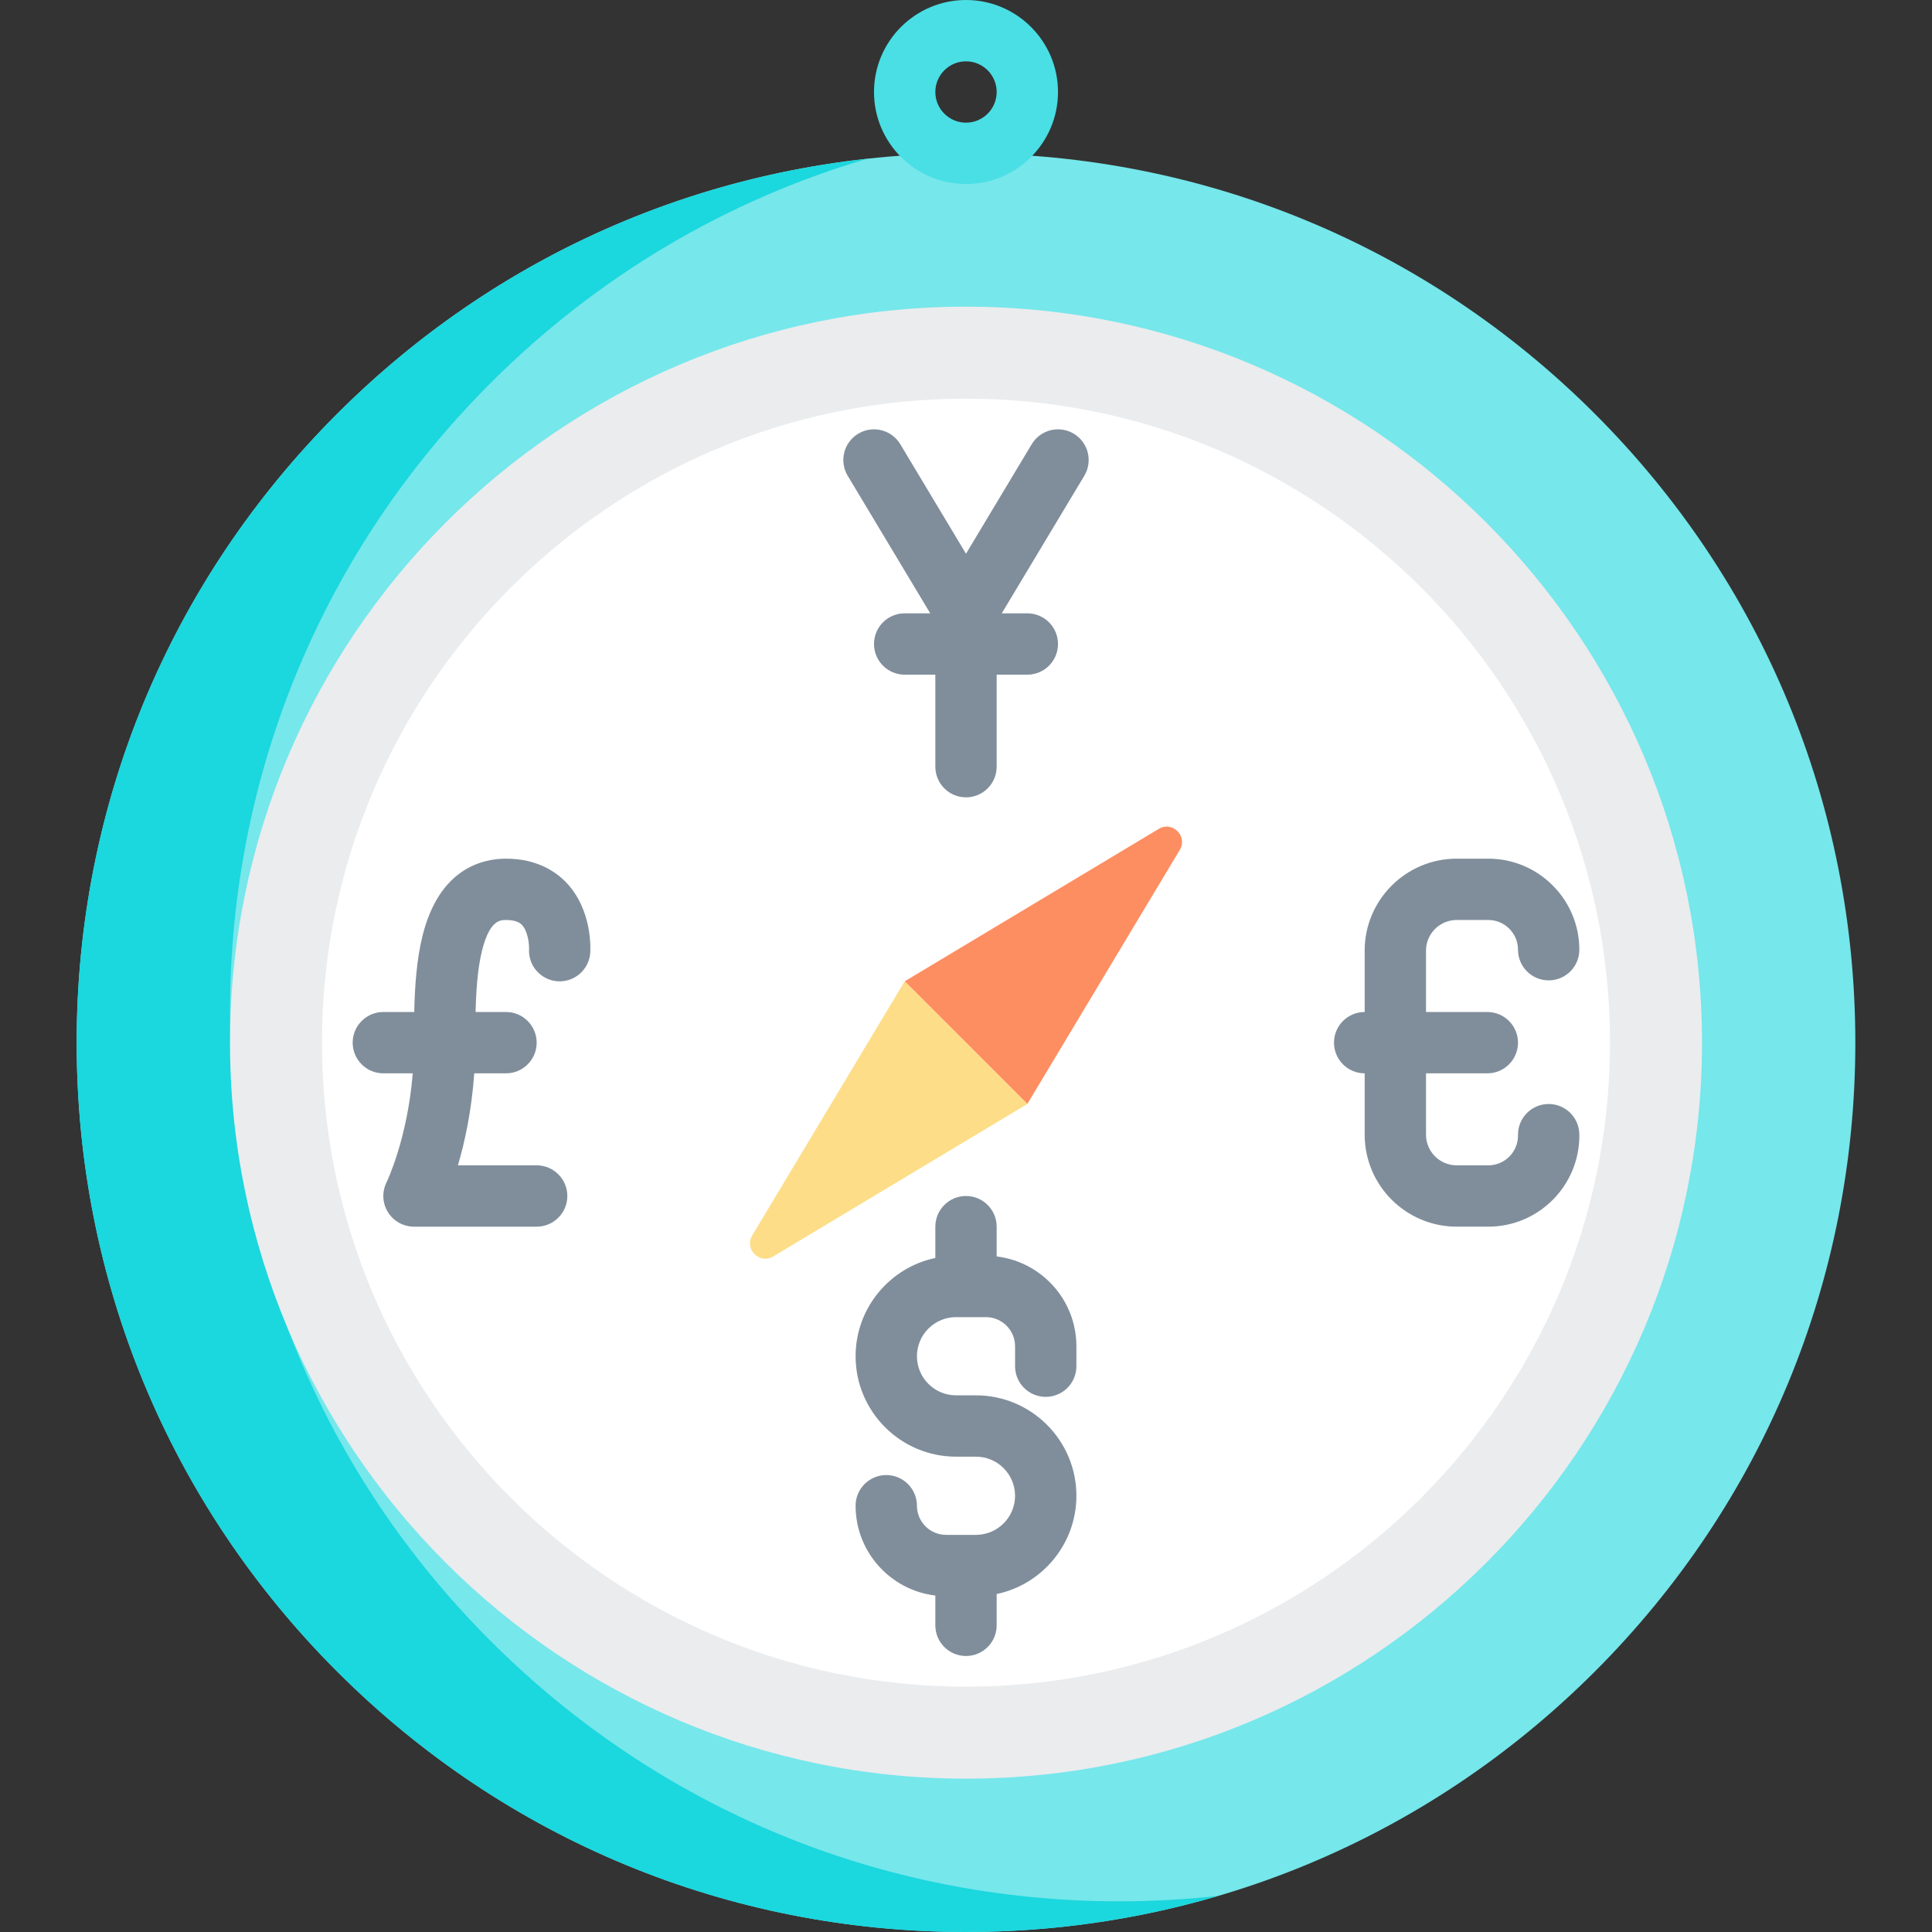 <?xml version="1.0" encoding="iso-8859-1"?>
<!-- Generator: Adobe Illustrator 19.0.0, SVG Export Plug-In . SVG Version: 6.00 Build 0)  -->
<svg version="1.1" id="Capa_1" xmlns="http://www.w3.org/2000/svg" xmlns:xlink="http://www.w3.org/1999/xlink" x="0px" y="0px"
	 viewBox="0 0 504 504" style="enable-background:new 0 0 504 504;" xml:space="preserve">
<rect x="0" y="0" width="504" height="504" fill="#333333" stroke="none"/>
<g>
	<path style="fill:#76E7EB;" d="M416.049,107.951C372.23,64.132,313.97,40,252,40S131.77,64.132,87.951,107.951S20,210.03,20,272
		s24.132,120.23,67.951,164.049S190.03,504,252,504s120.23-24.132,164.049-67.951S484,333.97,484,272
		S459.868,151.77,416.049,107.951z"/>
	<path style="fill:#1BD7DE;" d="M292,496c-61.97,0-120.23-24.132-164.049-67.951S60,325.97,60,264s24.132-120.23,67.951-164.049
		c27.841-27.841,61.517-47.72,98.265-58.526c-52.217,5.738-100.582,28.844-138.265,66.526C44.132,151.77,20,210.03,20,272
		s24.132,120.23,67.951,164.049S190.03,504,252,504c22.596,0,44.695-3.223,65.784-9.425C309.281,495.51,300.679,496,292,496z"/>
	<path style="fill:#EAECEE;" d="M252,80C146.131,80,60,166.131,60,272s86.131,192,192,192s192-86.131,192-192S357.869,80,252,80z"/>
	<path style="fill:#FFFFFF;" d="M252,104c-92.635,0-168,75.365-168,168s75.365,168,168,168s168-75.365,168-168S344.635,104,252,104z
		"/>
	<g>
		<path style="fill:#FD8E61;" d="M236,256l66.28-39.768c3.571-2.142,7.63,1.917,5.488,5.488L268,288L236,256z"/>
		<path style="fill:#FDDD88;" d="M268,288l-66.28,39.768c-3.571,2.142-7.63-1.917-5.488-5.488L236,256L268,288z"/>
	</g>
	<path style="fill:#808E9B;" d="M272.8,364.4c4.418,0,8-3.582,8-8v-5.2c0-12.065-9.103-22.039-20.8-23.428V320c0-4.418-3.582-8-8-8
		s-8,3.582-8,8v8.163c-11.864,2.496-20.8,13.041-20.8,25.637c0,14.447,11.753,26.2,26.2,26.2h5.2c5.624,0,10.2,4.576,10.2,10.2
		c0,5.624-4.576,10.2-10.2,10.2h-7.8c-4.19,0-7.6-3.409-7.6-7.6c0-4.418-3.582-8-8-8s-8,3.582-8,8
		c0,12.065,9.103,22.039,20.8,23.428V424c0,4.418,3.582,8,8,8s8-3.582,8-8v-8.163c11.864-2.496,20.8-13.041,20.8-25.637
		c0-14.447-11.753-26.2-26.2-26.2h-5.2c-5.624,0-10.2-4.576-10.2-10.2c0-5.624,4.576-10.2,10.2-10.2h7.8c4.19,0,7.6,3.409,7.6,7.6
		v5.2C264.8,360.818,268.381,364.4,272.8,364.4z"/>
	<path style="fill:#808E9B;" d="M404,288c-4.418,0-8,3.582-8,8v0.25c0,4.273-3.477,7.75-7.75,7.75H380c-4.411,0-8-3.589-8-8v-16h16
		c4.418,0,8-3.582,8-8s-3.582-8-8-8h-16v-16c0-4.411,3.589-8,8-8h8.25c4.273,0,7.75,3.477,7.75,7.75c0,4.418,3.582,8,8,8
		s8-3.582,8-8c0-13.096-10.654-23.75-23.75-23.75H380c-13.234,0-24,10.766-24,24v16c-4.418,0-8,3.582-8,8s3.582,8,8,8v16
		c0,13.234,10.766,24,24,24h8.25c13.096,0,23.75-10.654,23.75-23.75V296C412,291.582,408.418,288,404,288z"/>
	<path style="fill:#808E9B;" d="M280.116,113.14c-3.79-2.274-8.704-1.045-10.976,2.744L252,144.451l-17.14-28.567
		c-2.273-3.789-7.187-5.017-10.976-2.744c-3.789,2.273-5.017,7.187-2.744,10.976L242.67,160H236c-4.418,0-8,3.582-8,8s3.582,8,8,8h8
		v24c0,4.418,3.582,8,8,8s8-3.582,8-8v-24h8c4.418,0,8-3.582,8-8s-3.582-8-8-8h-6.67l21.53-35.884
		C285.133,120.327,283.905,115.413,280.116,113.14z"/>
	<path style="fill:#808E9B;" d="M147.848,230.362C145.121,227.46,140.158,224,132,224c-6.254,0-17.398,2.606-21.761,20.06
		c-1.574,6.295-2.034,13.356-2.173,19.94H100c-4.418,0-8,3.582-8,8s3.582,8,8,8h7.674c-1.39,17.155-6.778,28.317-6.829,28.422
		c-1.24,2.48-1.107,5.425,0.35,7.784c1.458,2.358,4.033,3.794,6.805,3.794h32c4.418,0,8-3.582,8-8s-3.582-8-8-8h-20.543
		c1.783-6.056,3.586-14.25,4.261-24H132c4.418,0,8-3.582,8-8s-3.582-8-8-8h-7.93c0.129-5.578,0.514-11.35,1.691-16.06
		C127.746,240,130.513,240,132,240c2.921,0,3.853,0.97,4.159,1.289c1.523,1.586,1.906,4.908,1.853,6.282
		c-0.236,4.38,3.103,8.14,7.489,8.414c4.394,0.28,8.208-3.075,8.483-7.485C154.054,247.385,154.473,237.415,147.848,230.362z"/>
	<path style="fill:#49DFE5;" d="M252,48c-13.234,0-24-10.766-24-24s10.766-24,24-24s24,10.766,24,24S265.234,48,252,48z M252,16
		c-4.411,0-8,3.589-8,8s3.589,8,8,8s8-3.589,8-8S256.411,16,252,16z"/>
</g>
<g>
</g>
<g>
</g>
<g>
</g>
<g>
</g>
<g>
</g>
<g>
</g>
<g>
</g>
<g>
</g>
<g>
</g>
<g>
</g>
<g>
</g>
<g>
</g>
<g>
</g>
<g>
</g>
<g>
</g>
</svg>
